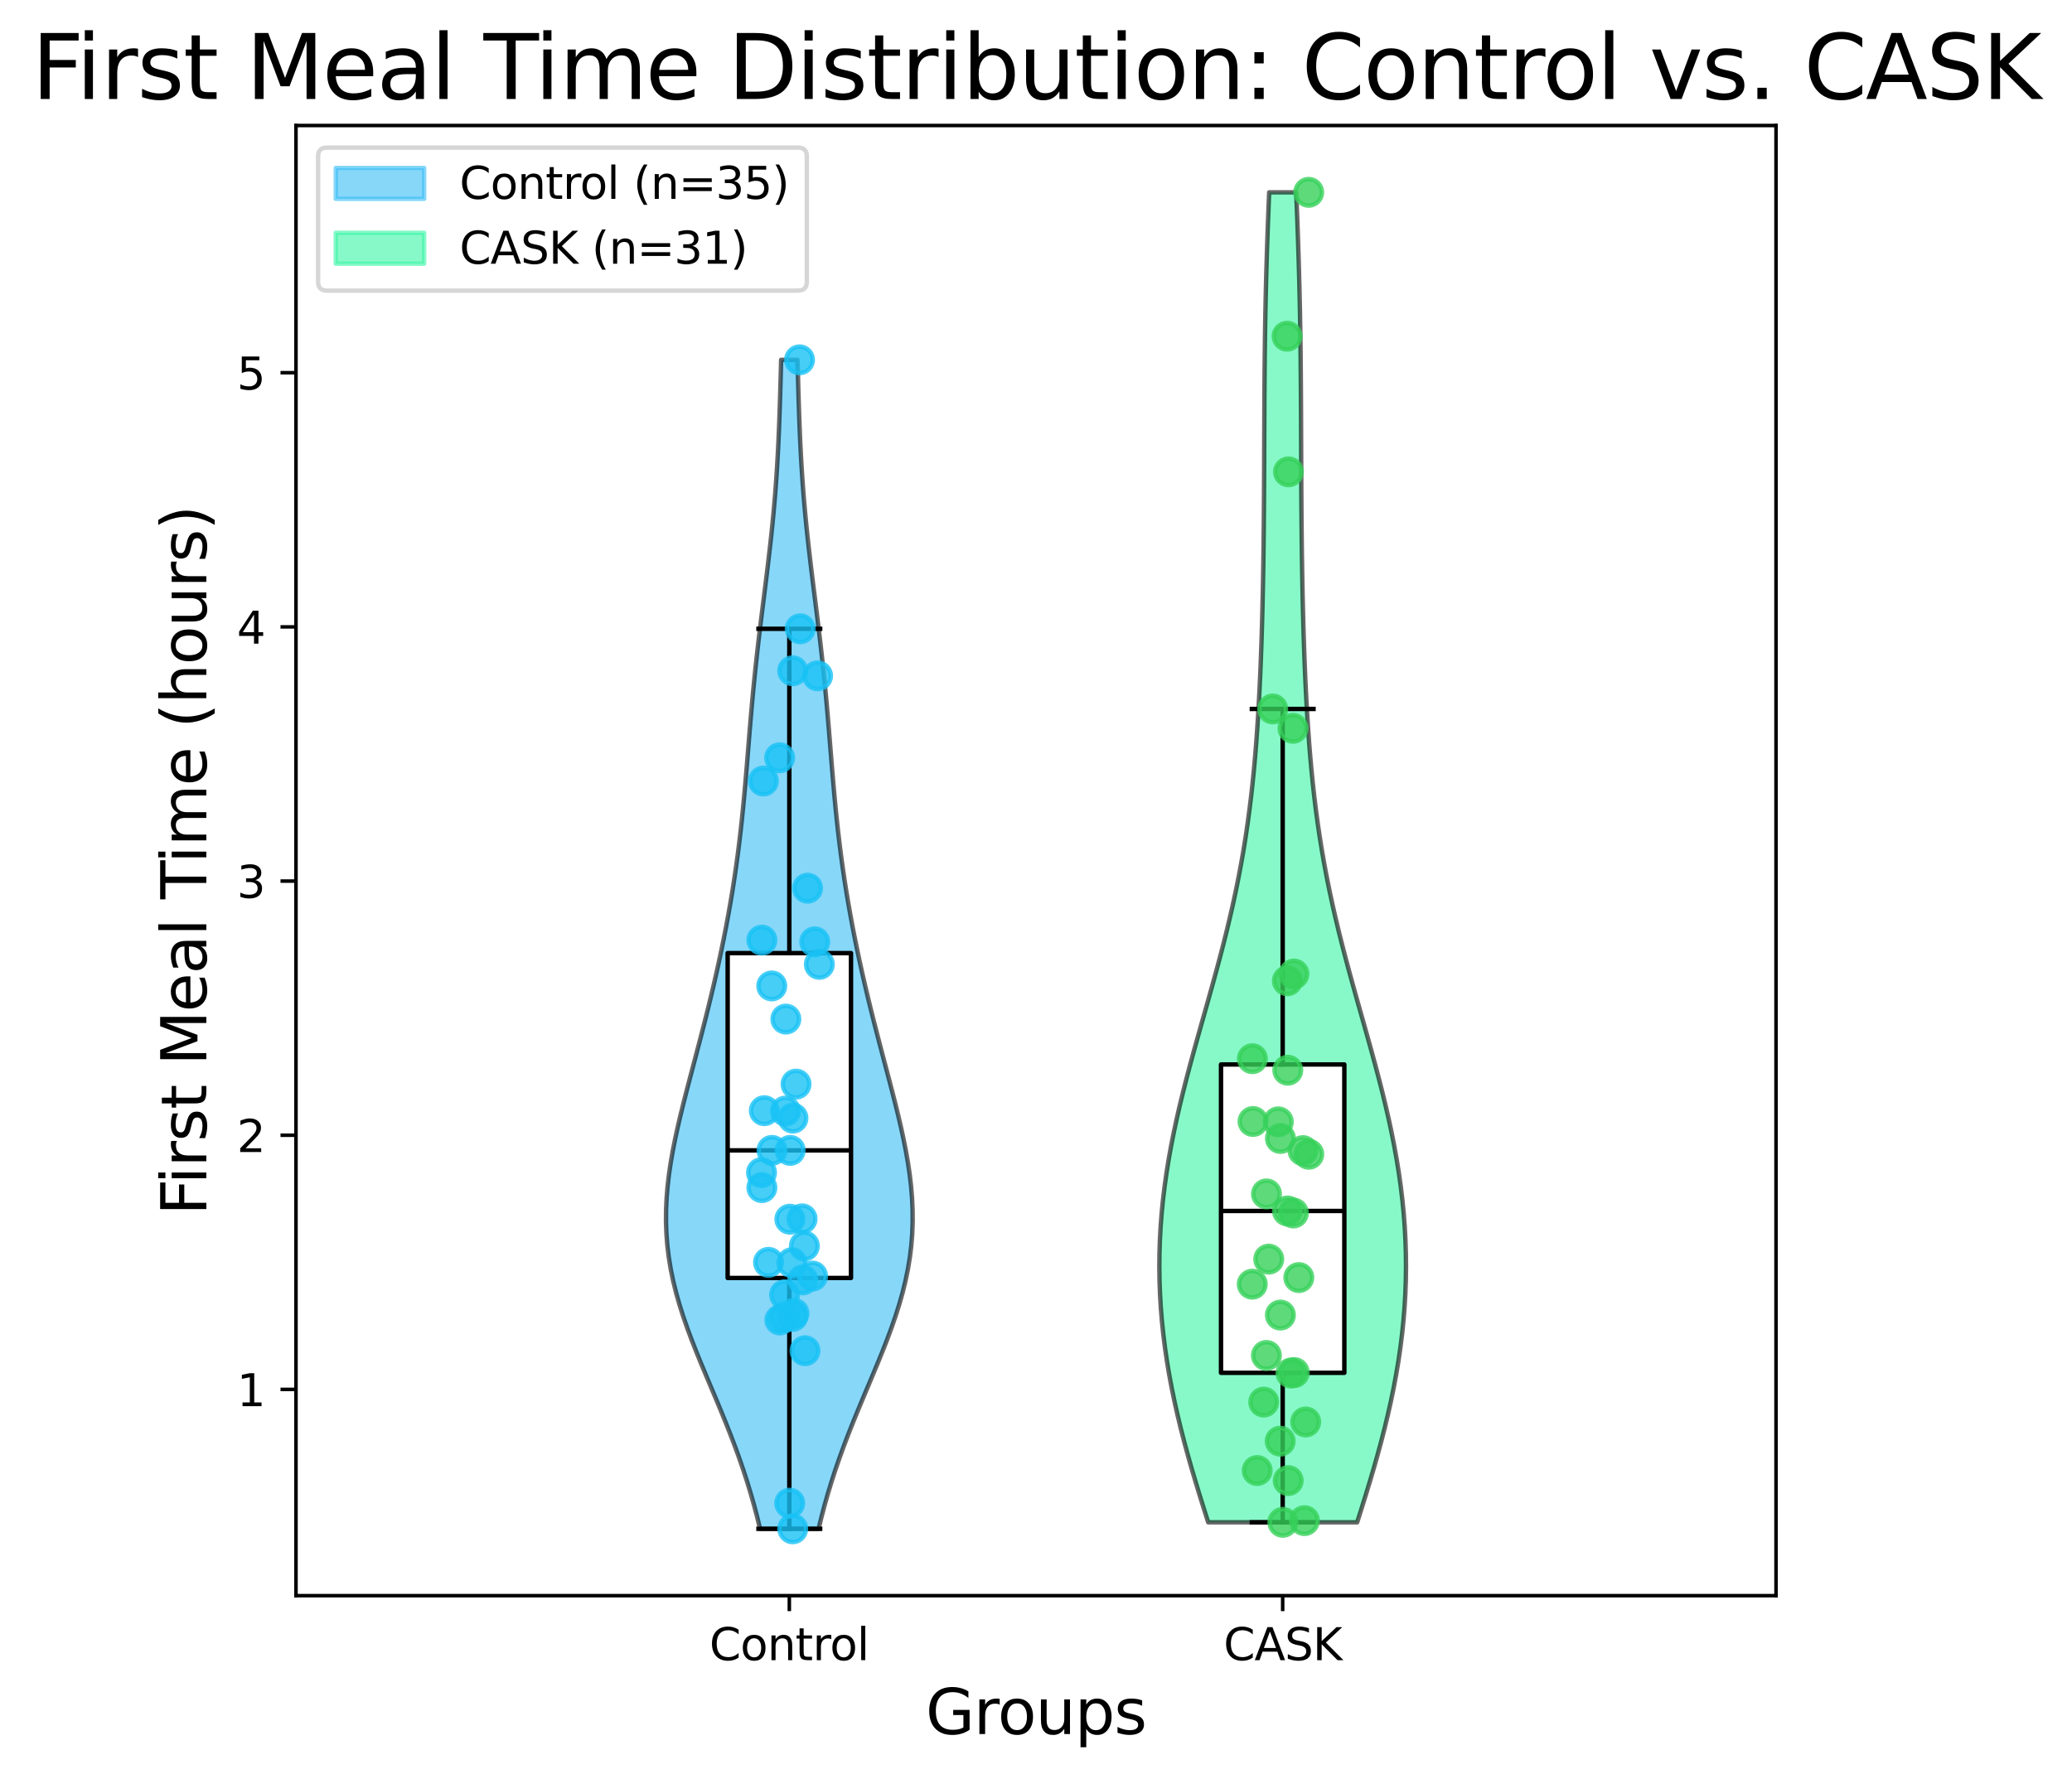 <?xml version="1.0" encoding="utf-8" standalone="no"?>
<!DOCTYPE svg PUBLIC "-//W3C//DTD SVG 1.1//EN"
  "http://www.w3.org/Graphics/SVG/1.1/DTD/svg11.dtd">
<svg xmlns:xlink="http://www.w3.org/1999/xlink" width="468.706pt" height="402.464pt" viewBox="0 0 468.706 402.464" xmlns="http://www.w3.org/2000/svg" version="1.1">
 <defs>
  <style type="text/css">*{stroke-linejoin: round; stroke-linecap: butt}</style>
 </defs>
 <g id="figure_1">
  <g id="patch_1">
   <path d="M 0 402.464 
L 468.706 402.464 
L 468.706 0 
L 0 0 
z
" style="fill: #ffffff"/>
  </g>
  <g id="axes_1">
   <g id="patch_2">
    <path d="M 66.953 361.037 
L 401.753 361.037 
L 401.753 28.397 
L 66.953 28.397 
z
" style="fill: #ffffff"/>
   </g>
   <g id="PolyCollection_1">
    <defs>
     <path id="mf954aff6fb" d="M 185.172 -56.547 
L 171.935 -56.547 
L 171.278 -59.219 
L 170.571 -61.891 
L 169.81 -64.563 
L 168.996 -67.234 
L 168.127 -69.906 
L 167.206 -72.578 
L 166.234 -75.249 
L 165.216 -77.921 
L 164.158 -80.593 
L 163.068 -83.264 
L 161.955 -85.936 
L 160.83 -88.608 
L 159.704 -91.28 
L 158.59 -93.951 
L 157.503 -96.623 
L 156.456 -99.295 
L 155.463 -101.966 
L 154.536 -104.638 
L 153.689 -107.31 
L 152.932 -109.981 
L 152.274 -112.653 
L 151.723 -115.325 
L 151.283 -117.996 
L 150.958 -120.668 
L 150.748 -123.34 
L 150.653 -126.012 
L 150.669 -128.683 
L 150.791 -131.355 
L 151.011 -134.027 
L 151.323 -136.698 
L 151.717 -139.37 
L 152.184 -142.042 
L 152.712 -144.713 
L 153.294 -147.385 
L 153.917 -150.057 
L 154.574 -152.729 
L 155.254 -155.4 
L 155.951 -158.072 
L 156.656 -160.744 
L 157.363 -163.415 
L 158.067 -166.087 
L 158.763 -168.759 
L 159.448 -171.43 
L 160.118 -174.102 
L 160.771 -176.774 
L 161.406 -179.445 
L 162.02 -182.117 
L 162.612 -184.789 
L 163.182 -187.461 
L 163.729 -190.132 
L 164.252 -192.804 
L 164.749 -195.476 
L 165.221 -198.147 
L 165.668 -200.819 
L 166.087 -203.491 
L 166.481 -206.162 
L 166.848 -208.834 
L 167.19 -211.506 
L 167.507 -214.177 
L 167.801 -216.849 
L 168.075 -219.521 
L 168.33 -222.193 
L 168.571 -224.864 
L 168.8 -227.536 
L 169.021 -230.208 
L 169.238 -232.879 
L 169.455 -235.551 
L 169.675 -238.223 
L 169.902 -240.894 
L 170.139 -243.566 
L 170.388 -246.238 
L 170.651 -248.91 
L 170.928 -251.581 
L 171.219 -254.253 
L 171.523 -256.925 
L 171.839 -259.596 
L 172.165 -262.268 
L 172.498 -264.94 
L 172.833 -267.611 
L 173.168 -270.283 
L 173.499 -272.955 
L 173.822 -275.626 
L 174.134 -278.298 
L 174.43 -280.97 
L 174.709 -283.642 
L 174.969 -286.313 
L 175.207 -288.985 
L 175.424 -291.657 
L 175.618 -294.328 
L 175.792 -297 
L 175.945 -299.672 
L 176.079 -302.343 
L 176.197 -305.015 
L 176.301 -307.687 
L 176.394 -310.358 
L 176.478 -313.03 
L 176.555 -315.702 
L 176.629 -318.374 
L 176.701 -321.045 
L 180.405 -321.045 
L 180.405 -321.045 
L 180.477 -318.374 
L 180.551 -315.702 
L 180.628 -313.03 
L 180.712 -310.358 
L 180.805 -307.687 
L 180.909 -305.015 
L 181.027 -302.343 
L 181.162 -299.672 
L 181.315 -297 
L 181.488 -294.328 
L 181.682 -291.657 
L 181.899 -288.985 
L 182.137 -286.313 
L 182.397 -283.642 
L 182.676 -280.97 
L 182.973 -278.298 
L 183.284 -275.626 
L 183.607 -272.955 
L 183.938 -270.283 
L 184.273 -267.611 
L 184.609 -264.94 
L 184.941 -262.268 
L 185.267 -259.596 
L 185.583 -256.925 
L 185.888 -254.253 
L 186.179 -251.581 
L 186.456 -248.91 
L 186.718 -246.238 
L 186.967 -243.566 
L 187.204 -240.894 
L 187.431 -238.223 
L 187.651 -235.551 
L 187.868 -232.879 
L 188.085 -230.208 
L 188.306 -227.536 
L 188.535 -224.864 
L 188.776 -222.193 
L 189.031 -219.521 
L 189.305 -216.849 
L 189.599 -214.177 
L 189.917 -211.506 
L 190.258 -208.834 
L 190.625 -206.162 
L 191.019 -203.491 
L 191.439 -200.819 
L 191.885 -198.147 
L 192.357 -195.476 
L 192.855 -192.804 
L 193.377 -190.132 
L 193.924 -187.461 
L 194.494 -184.789 
L 195.087 -182.117 
L 195.701 -179.445 
L 196.335 -176.774 
L 196.988 -174.102 
L 197.658 -171.43 
L 198.343 -168.759 
L 199.039 -166.087 
L 199.743 -163.415 
L 200.45 -160.744 
L 201.155 -158.072 
L 201.852 -155.4 
L 202.532 -152.729 
L 203.189 -150.057 
L 203.813 -147.385 
L 204.394 -144.713 
L 204.923 -142.042 
L 205.389 -139.37 
L 205.783 -136.698 
L 206.095 -134.027 
L 206.316 -131.355 
L 206.437 -128.683 
L 206.453 -126.012 
L 206.358 -123.34 
L 206.149 -120.668 
L 205.823 -117.996 
L 205.384 -115.325 
L 204.832 -112.653 
L 204.174 -109.981 
L 203.417 -107.31 
L 202.57 -104.638 
L 201.643 -101.966 
L 200.65 -99.295 
L 199.603 -96.623 
L 198.516 -93.951 
L 197.402 -91.28 
L 196.277 -88.608 
L 195.151 -85.936 
L 194.038 -83.264 
L 192.948 -80.593 
L 191.89 -77.921 
L 190.872 -75.249 
L 189.901 -72.578 
L 188.979 -69.906 
L 188.11 -67.234 
L 187.296 -64.563 
L 186.535 -61.891 
L 185.828 -59.219 
L 185.172 -56.547 
z
" style="stroke: #000000; stroke-opacity: 0.6"/>
    </defs>
    <g clip-path="url(#p6936024d34)">
     <use xlink:href="#mf954aff6fb" x="0" y="402.464" style="fill: #38bcf5; fill-opacity: 0.6; stroke: #000000; stroke-opacity: 0.6"/>
    </g>
   </g>
   <g id="PolyCollection_2">
    <defs>
     <path id="ma39e5139d8" d="M 307.004 -58.02 
L 273.302 -58.02 
L 272.338 -61.06 
L 271.389 -64.1 
L 270.463 -67.139 
L 269.565 -70.179 
L 268.7 -73.219 
L 267.874 -76.258 
L 267.092 -79.298 
L 266.358 -82.338 
L 265.676 -85.377 
L 265.049 -88.417 
L 264.48 -91.457 
L 263.972 -94.496 
L 263.527 -97.536 
L 263.146 -100.576 
L 262.831 -103.615 
L 262.584 -106.655 
L 262.405 -109.695 
L 262.294 -112.734 
L 262.253 -115.774 
L 262.281 -118.814 
L 262.378 -121.853 
L 262.544 -124.893 
L 262.777 -127.933 
L 263.077 -130.972 
L 263.442 -134.012 
L 263.871 -137.052 
L 264.36 -140.091 
L 264.906 -143.131 
L 265.507 -146.171 
L 266.159 -149.21 
L 266.856 -152.25 
L 267.595 -155.29 
L 268.368 -158.329 
L 269.172 -161.369 
L 269.999 -164.409 
L 270.844 -167.448 
L 271.7 -170.488 
L 272.56 -173.528 
L 273.418 -176.567 
L 274.268 -179.607 
L 275.104 -182.647 
L 275.92 -185.686 
L 276.712 -188.726 
L 277.474 -191.766 
L 278.204 -194.805 
L 278.898 -197.845 
L 279.553 -200.885 
L 280.168 -203.924 
L 280.742 -206.964 
L 281.274 -210.004 
L 281.764 -213.043 
L 282.214 -216.083 
L 282.626 -219.123 
L 282.999 -222.162 
L 283.337 -225.202 
L 283.643 -228.242 
L 283.917 -231.281 
L 284.164 -234.321 
L 284.385 -237.361 
L 284.584 -240.4 
L 284.761 -243.44 
L 284.92 -246.48 
L 285.062 -249.519 
L 285.188 -252.559 
L 285.302 -255.599 
L 285.403 -258.638 
L 285.493 -261.678 
L 285.573 -264.718 
L 285.643 -267.757 
L 285.705 -270.797 
L 285.758 -273.837 
L 285.804 -276.876 
L 285.843 -279.916 
L 285.875 -282.956 
L 285.902 -285.995 
L 285.924 -289.035 
L 285.941 -292.075 
L 285.955 -295.114 
L 285.967 -298.154 
L 285.978 -301.194 
L 285.988 -304.233 
L 285.999 -307.273 
L 286.012 -310.313 
L 286.028 -313.352 
L 286.048 -316.392 
L 286.073 -319.432 
L 286.104 -322.471 
L 286.141 -325.511 
L 286.186 -328.551 
L 286.239 -331.59 
L 286.301 -334.63 
L 286.371 -337.67 
L 286.45 -340.709 
L 286.538 -343.749 
L 286.635 -346.789 
L 286.741 -349.828 
L 286.854 -352.868 
L 286.975 -355.908 
L 287.102 -358.947 
L 293.204 -358.947 
L 293.204 -358.947 
L 293.332 -355.908 
L 293.452 -352.868 
L 293.566 -349.828 
L 293.671 -346.789 
L 293.768 -343.749 
L 293.856 -340.709 
L 293.935 -337.67 
L 294.005 -334.63 
L 294.067 -331.59 
L 294.12 -328.551 
L 294.165 -325.511 
L 294.202 -322.471 
L 294.233 -319.432 
L 294.258 -316.392 
L 294.278 -313.352 
L 294.294 -310.313 
L 294.307 -307.273 
L 294.318 -304.233 
L 294.328 -301.194 
L 294.339 -298.154 
L 294.351 -295.114 
L 294.365 -292.075 
L 294.383 -289.035 
L 294.404 -285.995 
L 294.431 -282.956 
L 294.464 -279.916 
L 294.502 -276.876 
L 294.548 -273.837 
L 294.602 -270.797 
L 294.663 -267.757 
L 294.733 -264.718 
L 294.813 -261.678 
L 294.903 -258.638 
L 295.004 -255.599 
L 295.118 -252.559 
L 295.245 -249.519 
L 295.387 -246.48 
L 295.545 -243.44 
L 295.723 -240.4 
L 295.921 -237.361 
L 296.142 -234.321 
L 296.389 -231.281 
L 296.663 -228.242 
L 296.969 -225.202 
L 297.307 -222.162 
L 297.681 -219.123 
L 298.092 -216.083 
L 298.542 -213.043 
L 299.033 -210.004 
L 299.565 -206.964 
L 300.138 -203.924 
L 300.753 -200.885 
L 301.408 -197.845 
L 302.102 -194.805 
L 302.832 -191.766 
L 303.594 -188.726 
L 304.386 -185.686 
L 305.202 -182.647 
L 306.038 -179.607 
L 306.888 -176.567 
L 307.746 -173.528 
L 308.606 -170.488 
L 309.462 -167.448 
L 310.307 -164.409 
L 311.134 -161.369 
L 311.938 -158.329 
L 312.712 -155.29 
L 313.45 -152.25 
L 314.147 -149.21 
L 314.799 -146.171 
L 315.4 -143.131 
L 315.947 -140.091 
L 316.436 -137.052 
L 316.864 -134.012 
L 317.229 -130.972 
L 317.529 -127.933 
L 317.763 -124.893 
L 317.928 -121.853 
L 318.025 -118.814 
L 318.053 -115.774 
L 318.012 -112.734 
L 317.901 -109.695 
L 317.722 -106.655 
L 317.475 -103.615 
L 317.16 -100.576 
L 316.78 -97.536 
L 316.334 -94.496 
L 315.826 -91.457 
L 315.257 -88.417 
L 314.63 -85.377 
L 313.948 -82.338 
L 313.214 -79.298 
L 312.432 -76.258 
L 311.606 -73.219 
L 310.742 -70.179 
L 309.843 -67.139 
L 308.917 -64.1 
L 307.969 -61.06 
L 307.004 -58.02 
z
" style="stroke: #000000; stroke-opacity: 0.6"/>
    </defs>
    <g clip-path="url(#p6936024d34)">
     <use xlink:href="#ma39e5139d8" x="0" y="402.464" style="fill: #38f5a6; fill-opacity: 0.6; stroke: #000000; stroke-opacity: 0.6"/>
    </g>
   </g>
   <g id="matplotlib.axis_1">
    <g id="xtick_1">
     <g id="line2d_1">
      <defs>
       <path id="m4d7522b431" d="M 0 0 
L 0 3.5 
" style="stroke: #000000; stroke-width: 0.8"/>
      </defs>
      <g>
       <use xlink:href="#m4d7522b431" x="178.553" y="361.037" style="stroke: #000000; stroke-width: 0.8"/>
      </g>
     </g>
     <g id="text_1">
      <!-- Control -->
      <g transform="translate(160.482 375.635) scale(0.1 -0.1)">
       <defs>
        <path id="DejaVuSans-43" d="M 4122 4306 
L 4122 3641 
Q 3803 3938 3442 4084 
Q 3081 4231 2675 4231 
Q 1875 4231 1450 3742 
Q 1025 3253 1025 2328 
Q 1025 1406 1450 917 
Q 1875 428 2675 428 
Q 3081 428 3442 575 
Q 3803 722 4122 1019 
L 4122 359 
Q 3791 134 3420 21 
Q 3050 -91 2638 -91 
Q 1578 -91 968 557 
Q 359 1206 359 2328 
Q 359 3453 968 4101 
Q 1578 4750 2638 4750 
Q 3056 4750 3426 4639 
Q 3797 4528 4122 4306 
z
" transform="scale(0.016)"/>
        <path id="DejaVuSans-6f" d="M 1959 3097 
Q 1497 3097 1228 2736 
Q 959 2375 959 1747 
Q 959 1119 1226 758 
Q 1494 397 1959 397 
Q 2419 397 2687 759 
Q 2956 1122 2956 1747 
Q 2956 2369 2687 2733 
Q 2419 3097 1959 3097 
z
M 1959 3584 
Q 2709 3584 3137 3096 
Q 3566 2609 3566 1747 
Q 3566 888 3137 398 
Q 2709 -91 1959 -91 
Q 1206 -91 779 398 
Q 353 888 353 1747 
Q 353 2609 779 3096 
Q 1206 3584 1959 3584 
z
" transform="scale(0.016)"/>
        <path id="DejaVuSans-6e" d="M 3513 2113 
L 3513 0 
L 2938 0 
L 2938 2094 
Q 2938 2591 2744 2837 
Q 2550 3084 2163 3084 
Q 1697 3084 1428 2787 
Q 1159 2491 1159 1978 
L 1159 0 
L 581 0 
L 581 3500 
L 1159 3500 
L 1159 2956 
Q 1366 3272 1645 3428 
Q 1925 3584 2291 3584 
Q 2894 3584 3203 3211 
Q 3513 2838 3513 2113 
z
" transform="scale(0.016)"/>
        <path id="DejaVuSans-74" d="M 1172 4494 
L 1172 3500 
L 2356 3500 
L 2356 3053 
L 1172 3053 
L 1172 1153 
Q 1172 725 1289 603 
Q 1406 481 1766 481 
L 2356 481 
L 2356 0 
L 1766 0 
Q 1100 0 847 248 
Q 594 497 594 1153 
L 594 3053 
L 172 3053 
L 172 3500 
L 594 3500 
L 594 4494 
L 1172 4494 
z
" transform="scale(0.016)"/>
        <path id="DejaVuSans-72" d="M 2631 2963 
Q 2534 3019 2420 3045 
Q 2306 3072 2169 3072 
Q 1681 3072 1420 2755 
Q 1159 2438 1159 1844 
L 1159 0 
L 581 0 
L 581 3500 
L 1159 3500 
L 1159 2956 
Q 1341 3275 1631 3429 
Q 1922 3584 2338 3584 
Q 2397 3584 2469 3576 
Q 2541 3569 2628 3553 
L 2631 2963 
z
" transform="scale(0.016)"/>
        <path id="DejaVuSans-6c" d="M 603 4863 
L 1178 4863 
L 1178 0 
L 603 0 
L 603 4863 
z
" transform="scale(0.016)"/>
       </defs>
       <use xlink:href="#DejaVuSans-43"/>
       <use xlink:href="#DejaVuSans-6f" x="69.824"/>
       <use xlink:href="#DejaVuSans-6e" x="131.006"/>
       <use xlink:href="#DejaVuSans-74" x="194.385"/>
       <use xlink:href="#DejaVuSans-72" x="233.594"/>
       <use xlink:href="#DejaVuSans-6f" x="272.457"/>
       <use xlink:href="#DejaVuSans-6c" x="333.639"/>
      </g>
     </g>
    </g>
    <g id="xtick_2">
     <g id="line2d_2">
      <g>
       <use xlink:href="#m4d7522b431" x="290.153" y="361.037" style="stroke: #000000; stroke-width: 0.8"/>
      </g>
     </g>
     <g id="text_2">
      <!-- CASK -->
      <g transform="translate(276.788 375.635) scale(0.1 -0.1)">
       <defs>
        <path id="DejaVuSans-41" d="M 2188 4044 
L 1331 1722 
L 3047 1722 
L 2188 4044 
z
M 1831 4666 
L 2547 4666 
L 4325 0 
L 3669 0 
L 3244 1197 
L 1141 1197 
L 716 0 
L 50 0 
L 1831 4666 
z
" transform="scale(0.016)"/>
        <path id="DejaVuSans-53" d="M 3425 4513 
L 3425 3897 
Q 3066 4069 2747 4153 
Q 2428 4238 2131 4238 
Q 1616 4238 1336 4038 
Q 1056 3838 1056 3469 
Q 1056 3159 1242 3001 
Q 1428 2844 1947 2747 
L 2328 2669 
Q 3034 2534 3370 2195 
Q 3706 1856 3706 1288 
Q 3706 609 3251 259 
Q 2797 -91 1919 -91 
Q 1588 -91 1214 -16 
Q 841 59 441 206 
L 441 856 
Q 825 641 1194 531 
Q 1563 422 1919 422 
Q 2459 422 2753 634 
Q 3047 847 3047 1241 
Q 3047 1584 2836 1778 
Q 2625 1972 2144 2069 
L 1759 2144 
Q 1053 2284 737 2584 
Q 422 2884 422 3419 
Q 422 4038 858 4394 
Q 1294 4750 2059 4750 
Q 2388 4750 2728 4690 
Q 3069 4631 3425 4513 
z
" transform="scale(0.016)"/>
        <path id="DejaVuSans-4b" d="M 628 4666 
L 1259 4666 
L 1259 2694 
L 3353 4666 
L 4166 4666 
L 1850 2491 
L 4331 0 
L 3500 0 
L 1259 2247 
L 1259 0 
L 628 0 
L 628 4666 
z
" transform="scale(0.016)"/>
       </defs>
       <use xlink:href="#DejaVuSans-43"/>
       <use xlink:href="#DejaVuSans-41" x="69.824"/>
       <use xlink:href="#DejaVuSans-53" x="138.232"/>
       <use xlink:href="#DejaVuSans-4b" x="201.709"/>
      </g>
     </g>
    </g>
    <g id="text_3">
     <!-- Groups -->
     <g transform="translate(209.399 392.353) scale(0.14 -0.14)">
      <defs>
       <path id="DejaVuSans-47" d="M 3809 666 
L 3809 1919 
L 2778 1919 
L 2778 2438 
L 4434 2438 
L 4434 434 
Q 4069 175 3628 42 
Q 3188 -91 2688 -91 
Q 1594 -91 976 548 
Q 359 1188 359 2328 
Q 359 3472 976 4111 
Q 1594 4750 2688 4750 
Q 3144 4750 3555 4637 
Q 3966 4525 4313 4306 
L 4313 3634 
Q 3963 3931 3569 4081 
Q 3175 4231 2741 4231 
Q 1884 4231 1454 3753 
Q 1025 3275 1025 2328 
Q 1025 1384 1454 906 
Q 1884 428 2741 428 
Q 3075 428 3337 486 
Q 3600 544 3809 666 
z
" transform="scale(0.016)"/>
       <path id="DejaVuSans-75" d="M 544 1381 
L 544 3500 
L 1119 3500 
L 1119 1403 
Q 1119 906 1312 657 
Q 1506 409 1894 409 
Q 2359 409 2629 706 
Q 2900 1003 2900 1516 
L 2900 3500 
L 3475 3500 
L 3475 0 
L 2900 0 
L 2900 538 
Q 2691 219 2414 64 
Q 2138 -91 1772 -91 
Q 1169 -91 856 284 
Q 544 659 544 1381 
z
M 1991 3584 
L 1991 3584 
z
" transform="scale(0.016)"/>
       <path id="DejaVuSans-70" d="M 1159 525 
L 1159 -1331 
L 581 -1331 
L 581 3500 
L 1159 3500 
L 1159 2969 
Q 1341 3281 1617 3432 
Q 1894 3584 2278 3584 
Q 2916 3584 3314 3078 
Q 3713 2572 3713 1747 
Q 3713 922 3314 415 
Q 2916 -91 2278 -91 
Q 1894 -91 1617 61 
Q 1341 213 1159 525 
z
M 3116 1747 
Q 3116 2381 2855 2742 
Q 2594 3103 2138 3103 
Q 1681 3103 1420 2742 
Q 1159 2381 1159 1747 
Q 1159 1113 1420 752 
Q 1681 391 2138 391 
Q 2594 391 2855 752 
Q 3116 1113 3116 1747 
z
" transform="scale(0.016)"/>
       <path id="DejaVuSans-73" d="M 2834 3397 
L 2834 2853 
Q 2591 2978 2328 3040 
Q 2066 3103 1784 3103 
Q 1356 3103 1142 2972 
Q 928 2841 928 2578 
Q 928 2378 1081 2264 
Q 1234 2150 1697 2047 
L 1894 2003 
Q 2506 1872 2764 1633 
Q 3022 1394 3022 966 
Q 3022 478 2636 193 
Q 2250 -91 1575 -91 
Q 1294 -91 989 -36 
Q 684 19 347 128 
L 347 722 
Q 666 556 975 473 
Q 1284 391 1588 391 
Q 1994 391 2212 530 
Q 2431 669 2431 922 
Q 2431 1156 2273 1281 
Q 2116 1406 1581 1522 
L 1381 1569 
Q 847 1681 609 1914 
Q 372 2147 372 2553 
Q 372 3047 722 3315 
Q 1072 3584 1716 3584 
Q 2034 3584 2315 3537 
Q 2597 3491 2834 3397 
z
" transform="scale(0.016)"/>
      </defs>
      <use xlink:href="#DejaVuSans-47"/>
      <use xlink:href="#DejaVuSans-72" x="77.49"/>
      <use xlink:href="#DejaVuSans-6f" x="116.354"/>
      <use xlink:href="#DejaVuSans-75" x="177.535"/>
      <use xlink:href="#DejaVuSans-70" x="240.914"/>
      <use xlink:href="#DejaVuSans-73" x="304.391"/>
     </g>
    </g>
   </g>
   <g id="matplotlib.axis_2">
    <g id="ytick_1">
     <g id="line2d_3">
      <defs>
       <path id="m18a8423fe7" d="M 0 0 
L -3.5 0 
" style="stroke: #000000; stroke-width: 0.8"/>
      </defs>
      <g>
       <use xlink:href="#m18a8423fe7" x="66.953" y="314.373" style="stroke: #000000; stroke-width: 0.8"/>
      </g>
     </g>
     <g id="text_4">
      <!-- 1 -->
      <g transform="translate(53.591 318.172) scale(0.1 -0.1)">
       <defs>
        <path id="DejaVuSans-31" d="M 794 531 
L 1825 531 
L 1825 4091 
L 703 3866 
L 703 4441 
L 1819 4666 
L 2450 4666 
L 2450 531 
L 3481 531 
L 3481 0 
L 794 0 
L 794 531 
z
" transform="scale(0.016)"/>
       </defs>
       <use xlink:href="#DejaVuSans-31"/>
      </g>
     </g>
    </g>
    <g id="ytick_2">
     <g id="line2d_4">
      <g>
       <use xlink:href="#m18a8423fe7" x="66.953" y="256.863" style="stroke: #000000; stroke-width: 0.8"/>
      </g>
     </g>
     <g id="text_5">
      <!-- 2 -->
      <g transform="translate(53.591 260.662) scale(0.1 -0.1)">
       <defs>
        <path id="DejaVuSans-32" d="M 1228 531 
L 3431 531 
L 3431 0 
L 469 0 
L 469 531 
Q 828 903 1448 1529 
Q 2069 2156 2228 2338 
Q 2531 2678 2651 2914 
Q 2772 3150 2772 3378 
Q 2772 3750 2511 3984 
Q 2250 4219 1831 4219 
Q 1534 4219 1204 4116 
Q 875 4013 500 3803 
L 500 4441 
Q 881 4594 1212 4672 
Q 1544 4750 1819 4750 
Q 2544 4750 2975 4387 
Q 3406 4025 3406 3419 
Q 3406 3131 3298 2873 
Q 3191 2616 2906 2266 
Q 2828 2175 2409 1742 
Q 1991 1309 1228 531 
z
" transform="scale(0.016)"/>
       </defs>
       <use xlink:href="#DejaVuSans-32"/>
      </g>
     </g>
    </g>
    <g id="ytick_3">
     <g id="line2d_5">
      <g>
       <use xlink:href="#m18a8423fe7" x="66.953" y="199.353" style="stroke: #000000; stroke-width: 0.8"/>
      </g>
     </g>
     <g id="text_6">
      <!-- 3 -->
      <g transform="translate(53.591 203.152) scale(0.1 -0.1)">
       <defs>
        <path id="DejaVuSans-33" d="M 2597 2516 
Q 3050 2419 3304 2112 
Q 3559 1806 3559 1356 
Q 3559 666 3084 287 
Q 2609 -91 1734 -91 
Q 1441 -91 1130 -33 
Q 819 25 488 141 
L 488 750 
Q 750 597 1062 519 
Q 1375 441 1716 441 
Q 2309 441 2620 675 
Q 2931 909 2931 1356 
Q 2931 1769 2642 2001 
Q 2353 2234 1838 2234 
L 1294 2234 
L 1294 2753 
L 1863 2753 
Q 2328 2753 2575 2939 
Q 2822 3125 2822 3475 
Q 2822 3834 2567 4026 
Q 2313 4219 1838 4219 
Q 1578 4219 1281 4162 
Q 984 4106 628 3988 
L 628 4550 
Q 988 4650 1302 4700 
Q 1616 4750 1894 4750 
Q 2613 4750 3031 4423 
Q 3450 4097 3450 3541 
Q 3450 3153 3228 2886 
Q 3006 2619 2597 2516 
z
" transform="scale(0.016)"/>
       </defs>
       <use xlink:href="#DejaVuSans-33"/>
      </g>
     </g>
    </g>
    <g id="ytick_4">
     <g id="line2d_6">
      <g>
       <use xlink:href="#m18a8423fe7" x="66.953" y="141.843" style="stroke: #000000; stroke-width: 0.8"/>
      </g>
     </g>
     <g id="text_7">
      <!-- 4 -->
      <g transform="translate(53.591 145.642) scale(0.1 -0.1)">
       <defs>
        <path id="DejaVuSans-34" d="M 2419 4116 
L 825 1625 
L 2419 1625 
L 2419 4116 
z
M 2253 4666 
L 3047 4666 
L 3047 1625 
L 3713 1625 
L 3713 1100 
L 3047 1100 
L 3047 0 
L 2419 0 
L 2419 1100 
L 313 1100 
L 313 1709 
L 2253 4666 
z
" transform="scale(0.016)"/>
       </defs>
       <use xlink:href="#DejaVuSans-34"/>
      </g>
     </g>
    </g>
    <g id="ytick_5">
     <g id="line2d_7">
      <g>
       <use xlink:href="#m18a8423fe7" x="66.953" y="84.333" style="stroke: #000000; stroke-width: 0.8"/>
      </g>
     </g>
     <g id="text_8">
      <!-- 5 -->
      <g transform="translate(53.591 88.132) scale(0.1 -0.1)">
       <defs>
        <path id="DejaVuSans-35" d="M 691 4666 
L 3169 4666 
L 3169 4134 
L 1269 4134 
L 1269 2991 
Q 1406 3038 1543 3061 
Q 1681 3084 1819 3084 
Q 2600 3084 3056 2656 
Q 3513 2228 3513 1497 
Q 3513 744 3044 326 
Q 2575 -91 1722 -91 
Q 1428 -91 1123 -41 
Q 819 9 494 109 
L 494 744 
Q 775 591 1075 516 
Q 1375 441 1709 441 
Q 2250 441 2565 725 
Q 2881 1009 2881 1497 
Q 2881 1984 2565 2268 
Q 2250 2553 1709 2553 
Q 1456 2553 1204 2497 
Q 953 2441 691 2322 
L 691 4666 
z
" transform="scale(0.016)"/>
       </defs>
       <use xlink:href="#DejaVuSans-35"/>
      </g>
     </g>
    </g>
    <g id="text_9">
     <!-- First Meal Time (hours) -->
     <g transform="translate(46.679 274.973) rotate(-90) scale(0.14 -0.14)">
      <defs>
       <path id="DejaVuSans-46" d="M 628 4666 
L 3309 4666 
L 3309 4134 
L 1259 4134 
L 1259 2759 
L 3109 2759 
L 3109 2228 
L 1259 2228 
L 1259 0 
L 628 0 
L 628 4666 
z
" transform="scale(0.016)"/>
       <path id="DejaVuSans-69" d="M 603 3500 
L 1178 3500 
L 1178 0 
L 603 0 
L 603 3500 
z
M 603 4863 
L 1178 4863 
L 1178 4134 
L 603 4134 
L 603 4863 
z
" transform="scale(0.016)"/>
       <path id="DejaVuSans-20" transform="scale(0.016)"/>
       <path id="DejaVuSans-4d" d="M 628 4666 
L 1569 4666 
L 2759 1491 
L 3956 4666 
L 4897 4666 
L 4897 0 
L 4281 0 
L 4281 4097 
L 3078 897 
L 2444 897 
L 1241 4097 
L 1241 0 
L 628 0 
L 628 4666 
z
" transform="scale(0.016)"/>
       <path id="DejaVuSans-65" d="M 3597 1894 
L 3597 1613 
L 953 1613 
Q 991 1019 1311 708 
Q 1631 397 2203 397 
Q 2534 397 2845 478 
Q 3156 559 3463 722 
L 3463 178 
Q 3153 47 2828 -22 
Q 2503 -91 2169 -91 
Q 1331 -91 842 396 
Q 353 884 353 1716 
Q 353 2575 817 3079 
Q 1281 3584 2069 3584 
Q 2775 3584 3186 3129 
Q 3597 2675 3597 1894 
z
M 3022 2063 
Q 3016 2534 2758 2815 
Q 2500 3097 2075 3097 
Q 1594 3097 1305 2825 
Q 1016 2553 972 2059 
L 3022 2063 
z
" transform="scale(0.016)"/>
       <path id="DejaVuSans-61" d="M 2194 1759 
Q 1497 1759 1228 1600 
Q 959 1441 959 1056 
Q 959 750 1161 570 
Q 1363 391 1709 391 
Q 2188 391 2477 730 
Q 2766 1069 2766 1631 
L 2766 1759 
L 2194 1759 
z
M 3341 1997 
L 3341 0 
L 2766 0 
L 2766 531 
Q 2569 213 2275 61 
Q 1981 -91 1556 -91 
Q 1019 -91 701 211 
Q 384 513 384 1019 
Q 384 1609 779 1909 
Q 1175 2209 1959 2209 
L 2766 2209 
L 2766 2266 
Q 2766 2663 2505 2880 
Q 2244 3097 1772 3097 
Q 1472 3097 1187 3025 
Q 903 2953 641 2809 
L 641 3341 
Q 956 3463 1253 3523 
Q 1550 3584 1831 3584 
Q 2591 3584 2966 3190 
Q 3341 2797 3341 1997 
z
" transform="scale(0.016)"/>
       <path id="DejaVuSans-54" d="M -19 4666 
L 3928 4666 
L 3928 4134 
L 2272 4134 
L 2272 0 
L 1638 0 
L 1638 4134 
L -19 4134 
L -19 4666 
z
" transform="scale(0.016)"/>
       <path id="DejaVuSans-6d" d="M 3328 2828 
Q 3544 3216 3844 3400 
Q 4144 3584 4550 3584 
Q 5097 3584 5394 3201 
Q 5691 2819 5691 2113 
L 5691 0 
L 5113 0 
L 5113 2094 
Q 5113 2597 4934 2840 
Q 4756 3084 4391 3084 
Q 3944 3084 3684 2787 
Q 3425 2491 3425 1978 
L 3425 0 
L 2847 0 
L 2847 2094 
Q 2847 2600 2669 2842 
Q 2491 3084 2119 3084 
Q 1678 3084 1418 2786 
Q 1159 2488 1159 1978 
L 1159 0 
L 581 0 
L 581 3500 
L 1159 3500 
L 1159 2956 
Q 1356 3278 1631 3431 
Q 1906 3584 2284 3584 
Q 2666 3584 2933 3390 
Q 3200 3197 3328 2828 
z
" transform="scale(0.016)"/>
       <path id="DejaVuSans-28" d="M 1984 4856 
Q 1566 4138 1362 3434 
Q 1159 2731 1159 2009 
Q 1159 1288 1364 580 
Q 1569 -128 1984 -844 
L 1484 -844 
Q 1016 -109 783 600 
Q 550 1309 550 2009 
Q 550 2706 781 3412 
Q 1013 4119 1484 4856 
L 1984 4856 
z
" transform="scale(0.016)"/>
       <path id="DejaVuSans-68" d="M 3513 2113 
L 3513 0 
L 2938 0 
L 2938 2094 
Q 2938 2591 2744 2837 
Q 2550 3084 2163 3084 
Q 1697 3084 1428 2787 
Q 1159 2491 1159 1978 
L 1159 0 
L 581 0 
L 581 4863 
L 1159 4863 
L 1159 2956 
Q 1366 3272 1645 3428 
Q 1925 3584 2291 3584 
Q 2894 3584 3203 3211 
Q 3513 2838 3513 2113 
z
" transform="scale(0.016)"/>
       <path id="DejaVuSans-29" d="M 513 4856 
L 1013 4856 
Q 1481 4119 1714 3412 
Q 1947 2706 1947 2009 
Q 1947 1309 1714 600 
Q 1481 -109 1013 -844 
L 513 -844 
Q 928 -128 1133 580 
Q 1338 1288 1338 2009 
Q 1338 2731 1133 3434 
Q 928 4138 513 4856 
z
" transform="scale(0.016)"/>
      </defs>
      <use xlink:href="#DejaVuSans-46"/>
      <use xlink:href="#DejaVuSans-69" x="50.27"/>
      <use xlink:href="#DejaVuSans-72" x="78.053"/>
      <use xlink:href="#DejaVuSans-73" x="119.166"/>
      <use xlink:href="#DejaVuSans-74" x="171.266"/>
      <use xlink:href="#DejaVuSans-20" x="210.475"/>
      <use xlink:href="#DejaVuSans-4d" x="242.262"/>
      <use xlink:href="#DejaVuSans-65" x="328.541"/>
      <use xlink:href="#DejaVuSans-61" x="390.064"/>
      <use xlink:href="#DejaVuSans-6c" x="451.344"/>
      <use xlink:href="#DejaVuSans-20" x="479.127"/>
      <use xlink:href="#DejaVuSans-54" x="510.914"/>
      <use xlink:href="#DejaVuSans-69" x="568.873"/>
      <use xlink:href="#DejaVuSans-6d" x="596.656"/>
      <use xlink:href="#DejaVuSans-65" x="694.068"/>
      <use xlink:href="#DejaVuSans-20" x="755.592"/>
      <use xlink:href="#DejaVuSans-28" x="787.379"/>
      <use xlink:href="#DejaVuSans-68" x="826.393"/>
      <use xlink:href="#DejaVuSans-6f" x="889.771"/>
      <use xlink:href="#DejaVuSans-75" x="950.953"/>
      <use xlink:href="#DejaVuSans-72" x="1014.332"/>
      <use xlink:href="#DejaVuSans-73" x="1055.445"/>
      <use xlink:href="#DejaVuSans-29" x="1107.545"/>
     </g>
    </g>
   </g>
   <g id="patch_3">
    <path d="M 164.603 289.163 
L 192.503 289.163 
L 192.503 215.65 
L 164.603 215.65 
L 164.603 289.163 
z
" clip-path="url(#p6936024d34)" style="fill: #ffffff; stroke: #000000; stroke-linejoin: miter"/>
   </g>
   <g id="line2d_8">
    <path d="M 178.553 289.163 
L 178.553 345.917 
" clip-path="url(#p6936024d34)" style="fill: none; stroke: #000000; stroke-linecap: square"/>
   </g>
   <g id="line2d_9">
    <path d="M 178.553 215.65 
L 178.553 142.271 
" clip-path="url(#p6936024d34)" style="fill: none; stroke: #000000; stroke-linecap: square"/>
   </g>
   <g id="line2d_10">
    <path d="M 171.578 345.917 
L 185.528 345.917 
" clip-path="url(#p6936024d34)" style="fill: none; stroke: #000000; stroke-linecap: square"/>
   </g>
   <g id="line2d_11">
    <path d="M 171.578 142.271 
L 185.528 142.271 
" clip-path="url(#p6936024d34)" style="fill: none; stroke: #000000; stroke-linecap: square"/>
   </g>
   <g id="patch_4">
    <path d="M 276.203 310.619 
L 304.103 310.619 
L 304.103 240.848 
L 276.203 240.848 
L 276.203 310.619 
z
" clip-path="url(#p6936024d34)" style="fill: #ffffff; stroke: #000000; stroke-linejoin: miter"/>
   </g>
   <g id="line2d_12">
    <path d="M 290.153 310.619 
L 290.153 344.444 
" clip-path="url(#p6936024d34)" style="fill: none; stroke: #000000; stroke-linecap: square"/>
   </g>
   <g id="line2d_13">
    <path d="M 290.153 240.848 
L 290.153 160.412 
" clip-path="url(#p6936024d34)" style="fill: none; stroke: #000000; stroke-linecap: square"/>
   </g>
   <g id="line2d_14">
    <path d="M 283.178 344.444 
L 297.128 344.444 
" clip-path="url(#p6936024d34)" style="fill: none; stroke: #000000; stroke-linecap: square"/>
   </g>
   <g id="line2d_15">
    <path d="M 283.178 160.412 
L 297.128 160.412 
" clip-path="url(#p6936024d34)" style="fill: none; stroke: #000000; stroke-linecap: square"/>
   </g>
   <g id="line2d_16">
    <path d="M 164.603 260.294 
L 192.503 260.294 
" clip-path="url(#p6936024d34)" style="fill: none; stroke: #000000"/>
   </g>
   <g id="line2d_17">
    <path d="M 276.203 274.001 
L 304.103 274.001 
" clip-path="url(#p6936024d34)" style="fill: none; stroke: #000000"/>
   </g>
   <g id="patch_5">
    <path d="M 66.953 361.037 
L 66.953 28.397 
" style="fill: none; stroke: #000000; stroke-width: 0.8; stroke-linejoin: miter; stroke-linecap: square"/>
   </g>
   <g id="patch_6">
    <path d="M 401.753 361.037 
L 401.753 28.397 
" style="fill: none; stroke: #000000; stroke-width: 0.8; stroke-linejoin: miter; stroke-linecap: square"/>
   </g>
   <g id="patch_7">
    <path d="M 66.953 361.037 
L 401.753 361.037 
" style="fill: none; stroke: #000000; stroke-width: 0.8; stroke-linejoin: miter; stroke-linecap: square"/>
   </g>
   <g id="patch_8">
    <path d="M 66.953 28.397 
L 401.753 28.397 
" style="fill: none; stroke: #000000; stroke-width: 0.8; stroke-linejoin: miter; stroke-linecap: square"/>
   </g>
   <g id="PathCollection_1">
    <defs>
     <path id="m7d0031de64" d="M 0 3 
C 0.796 3 1.559 2.684 2.121 2.121 
C 2.684 1.559 3 0.796 3 0 
C 3 -0.796 2.684 -1.559 2.121 -2.121 
C 1.559 -2.684 0.796 -3 0 -3 
C -0.796 -3 -1.559 -2.684 -2.121 -2.121 
C -2.684 -1.559 -3 -0.796 -3 0 
C -3 0.796 -2.684 1.559 -2.121 2.121 
C -1.559 2.684 -0.796 3 0 3 
z
" style="stroke: #18c1f5; stroke-opacity: 0.8"/>
    </defs>
    <g clip-path="url(#p6936024d34)">
     <use xlink:href="#m7d0031de64" x="172.343" y="268.713" style="fill: #18c1f5; fill-opacity: 0.8; stroke: #18c1f5; stroke-opacity: 0.8"/>
     <use xlink:href="#m7d0031de64" x="172.685" y="176.719" style="fill: #18c1f5; fill-opacity: 0.8; stroke: #18c1f5; stroke-opacity: 0.8"/>
     <use xlink:href="#m7d0031de64" x="181.595" y="289.592" style="fill: #18c1f5; fill-opacity: 0.8; stroke: #18c1f5; stroke-opacity: 0.8"/>
     <use xlink:href="#m7d0031de64" x="184.949" y="152.914" style="fill: #18c1f5; fill-opacity: 0.8; stroke: #18c1f5; stroke-opacity: 0.8"/>
     <use xlink:href="#m7d0031de64" x="181.439" y="275.78" style="fill: #18c1f5; fill-opacity: 0.8; stroke: #18c1f5; stroke-opacity: 0.8"/>
     <use xlink:href="#m7d0031de64" x="172.34" y="212.717" style="fill: #18c1f5; fill-opacity: 0.8; stroke: #18c1f5; stroke-opacity: 0.8"/>
     <use xlink:href="#m7d0031de64" x="176.362" y="171.464" style="fill: #18c1f5; fill-opacity: 0.8; stroke: #18c1f5; stroke-opacity: 0.8"/>
     <use xlink:href="#m7d0031de64" x="180.86" y="81.419" style="fill: #18c1f5; fill-opacity: 0.8; stroke: #18c1f5; stroke-opacity: 0.8"/>
     <use xlink:href="#m7d0031de64" x="184.301" y="213.104" style="fill: #18c1f5; fill-opacity: 0.8; stroke: #18c1f5; stroke-opacity: 0.8"/>
     <use xlink:href="#m7d0031de64" x="179.372" y="252.99" style="fill: #18c1f5; fill-opacity: 0.8; stroke: #18c1f5; stroke-opacity: 0.8"/>
     <use xlink:href="#m7d0031de64" x="177.686" y="251.393" style="fill: #18c1f5; fill-opacity: 0.8; stroke: #18c1f5; stroke-opacity: 0.8"/>
     <use xlink:href="#m7d0031de64" x="183.809" y="288.733" style="fill: #18c1f5; fill-opacity: 0.8; stroke: #18c1f5; stroke-opacity: 0.8"/>
     <use xlink:href="#m7d0031de64" x="179.144" y="285.701" style="fill: #18c1f5; fill-opacity: 0.8; stroke: #18c1f5; stroke-opacity: 0.8"/>
     <use xlink:href="#m7d0031de64" x="177.366" y="298.056" style="fill: #18c1f5; fill-opacity: 0.8; stroke: #18c1f5; stroke-opacity: 0.8"/>
     <use xlink:href="#m7d0031de64" x="182.686" y="200.963" style="fill: #18c1f5; fill-opacity: 0.8; stroke: #18c1f5; stroke-opacity: 0.8"/>
     <use xlink:href="#m7d0031de64" x="174.63" y="260.291" style="fill: #18c1f5; fill-opacity: 0.8; stroke: #18c1f5; stroke-opacity: 0.8"/>
     <use xlink:href="#m7d0031de64" x="181.956" y="281.918" style="fill: #18c1f5; fill-opacity: 0.8; stroke: #18c1f5; stroke-opacity: 0.8"/>
     <use xlink:href="#m7d0031de64" x="174.575" y="223.079" style="fill: #18c1f5; fill-opacity: 0.8; stroke: #18c1f5; stroke-opacity: 0.8"/>
     <use xlink:href="#m7d0031de64" x="178.67" y="275.863" style="fill: #18c1f5; fill-opacity: 0.8; stroke: #18c1f5; stroke-opacity: 0.8"/>
     <use xlink:href="#m7d0031de64" x="179.321" y="345.917" style="fill: #18c1f5; fill-opacity: 0.8; stroke: #18c1f5; stroke-opacity: 0.8"/>
     <use xlink:href="#m7d0031de64" x="177.484" y="292.966" style="fill: #18c1f5; fill-opacity: 0.8; stroke: #18c1f5; stroke-opacity: 0.8"/>
     <use xlink:href="#m7d0031de64" x="178.639" y="340.115" style="fill: #18c1f5; fill-opacity: 0.8; stroke: #18c1f5; stroke-opacity: 0.8"/>
     <use xlink:href="#m7d0031de64" x="182.101" y="305.622" style="fill: #18c1f5; fill-opacity: 0.8; stroke: #18c1f5; stroke-opacity: 0.8"/>
     <use xlink:href="#m7d0031de64" x="177.767" y="230.584" style="fill: #18c1f5; fill-opacity: 0.8; stroke: #18c1f5; stroke-opacity: 0.8"/>
     <use xlink:href="#m7d0031de64" x="172.893" y="251.307" style="fill: #18c1f5; fill-opacity: 0.8; stroke: #18c1f5; stroke-opacity: 0.8"/>
     <use xlink:href="#m7d0031de64" x="181.014" y="142.271" style="fill: #18c1f5; fill-opacity: 0.8; stroke: #18c1f5; stroke-opacity: 0.8"/>
     <use xlink:href="#m7d0031de64" x="173.844" y="285.621" style="fill: #18c1f5; fill-opacity: 0.8; stroke: #18c1f5; stroke-opacity: 0.8"/>
     <use xlink:href="#m7d0031de64" x="179.324" y="297.855" style="fill: #18c1f5; fill-opacity: 0.8; stroke: #18c1f5; stroke-opacity: 0.8"/>
     <use xlink:href="#m7d0031de64" x="179.313" y="151.776" style="fill: #18c1f5; fill-opacity: 0.8; stroke: #18c1f5; stroke-opacity: 0.8"/>
     <use xlink:href="#m7d0031de64" x="180.074" y="245.297" style="fill: #18c1f5; fill-opacity: 0.8; stroke: #18c1f5; stroke-opacity: 0.8"/>
     <use xlink:href="#m7d0031de64" x="172.262" y="265.326" style="fill: #18c1f5; fill-opacity: 0.8; stroke: #18c1f5; stroke-opacity: 0.8"/>
     <use xlink:href="#m7d0031de64" x="178.749" y="260.294" style="fill: #18c1f5; fill-opacity: 0.8; stroke: #18c1f5; stroke-opacity: 0.8"/>
     <use xlink:href="#m7d0031de64" x="179.611" y="297.171" style="fill: #18c1f5; fill-opacity: 0.8; stroke: #18c1f5; stroke-opacity: 0.8"/>
     <use xlink:href="#m7d0031de64" x="176.418" y="298.669" style="fill: #18c1f5; fill-opacity: 0.8; stroke: #18c1f5; stroke-opacity: 0.8"/>
     <use xlink:href="#m7d0031de64" x="185.344" y="218.197" style="fill: #18c1f5; fill-opacity: 0.8; stroke: #18c1f5; stroke-opacity: 0.8"/>
    </g>
   </g>
   <g id="PathCollection_2">
    <defs>
     <path id="m38d75a7881" d="M 0 3 
C 0.796 3 1.559 2.684 2.121 2.121 
C 2.684 1.559 3 0.796 3 0 
C 3 -0.796 2.684 -1.559 2.121 -2.121 
C 1.559 -2.684 0.796 -3 0 -3 
C -0.796 -3 -1.559 -2.684 -2.121 -2.121 
C -2.684 -1.559 -3 -0.796 -3 0 
C -3 0.796 -2.684 1.559 -2.121 2.121 
C -1.559 2.684 -0.796 3 0 3 
z
" style="stroke: #36d15a; stroke-opacity: 0.8"/>
    </defs>
    <g clip-path="url(#p6936024d34)">
     <use xlink:href="#m38d75a7881" x="283.446" y="253.754" style="fill: #36d15a; fill-opacity: 0.8; stroke: #36d15a; stroke-opacity: 0.8"/>
     <use xlink:href="#m38d75a7881" x="291.31" y="242.15" style="fill: #36d15a; fill-opacity: 0.8; stroke: #36d15a; stroke-opacity: 0.8"/>
     <use xlink:href="#m38d75a7881" x="294.744" y="260.345" style="fill: #36d15a; fill-opacity: 0.8; stroke: #36d15a; stroke-opacity: 0.8"/>
     <use xlink:href="#m38d75a7881" x="295.075" y="344.064" style="fill: #36d15a; fill-opacity: 0.8; stroke: #36d15a; stroke-opacity: 0.8"/>
     <use xlink:href="#m38d75a7881" x="292.777" y="310.564" style="fill: #36d15a; fill-opacity: 0.8; stroke: #36d15a; stroke-opacity: 0.8"/>
     <use xlink:href="#m38d75a7881" x="292.033" y="310.673" style="fill: #36d15a; fill-opacity: 0.8; stroke: #36d15a; stroke-opacity: 0.8"/>
     <use xlink:href="#m38d75a7881" x="286.475" y="306.689" style="fill: #36d15a; fill-opacity: 0.8; stroke: #36d15a; stroke-opacity: 0.8"/>
     <use xlink:href="#m38d75a7881" x="289.163" y="253.837" style="fill: #36d15a; fill-opacity: 0.8; stroke: #36d15a; stroke-opacity: 0.8"/>
     <use xlink:href="#m38d75a7881" x="290.189" y="344.444" style="fill: #36d15a; fill-opacity: 0.8; stroke: #36d15a; stroke-opacity: 0.8"/>
     <use xlink:href="#m38d75a7881" x="283.303" y="239.546" style="fill: #36d15a; fill-opacity: 0.8; stroke: #36d15a; stroke-opacity: 0.8"/>
     <use xlink:href="#m38d75a7881" x="293.805" y="289.068" style="fill: #36d15a; fill-opacity: 0.8; stroke: #36d15a; stroke-opacity: 0.8"/>
     <use xlink:href="#m38d75a7881" x="295.361" y="321.737" style="fill: #36d15a; fill-opacity: 0.8; stroke: #36d15a; stroke-opacity: 0.8"/>
     <use xlink:href="#m38d75a7881" x="292.573" y="274.461" style="fill: #36d15a; fill-opacity: 0.8; stroke: #36d15a; stroke-opacity: 0.8"/>
     <use xlink:href="#m38d75a7881" x="289.593" y="326.089" style="fill: #36d15a; fill-opacity: 0.8; stroke: #36d15a; stroke-opacity: 0.8"/>
     <use xlink:href="#m38d75a7881" x="283.272" y="290.567" style="fill: #36d15a; fill-opacity: 0.8; stroke: #36d15a; stroke-opacity: 0.8"/>
     <use xlink:href="#m38d75a7881" x="296.038" y="43.517" style="fill: #36d15a; fill-opacity: 0.8; stroke: #36d15a; stroke-opacity: 0.8"/>
     <use xlink:href="#m38d75a7881" x="284.386" y="332.731" style="fill: #36d15a; fill-opacity: 0.8; stroke: #36d15a; stroke-opacity: 0.8"/>
     <use xlink:href="#m38d75a7881" x="285.87" y="317.245" style="fill: #36d15a; fill-opacity: 0.8; stroke: #36d15a; stroke-opacity: 0.8"/>
     <use xlink:href="#m38d75a7881" x="291.403" y="335.006" style="fill: #36d15a; fill-opacity: 0.8; stroke: #36d15a; stroke-opacity: 0.8"/>
     <use xlink:href="#m38d75a7881" x="292.483" y="164.802" style="fill: #36d15a; fill-opacity: 0.8; stroke: #36d15a; stroke-opacity: 0.8"/>
     <use xlink:href="#m38d75a7881" x="287.901" y="160.412" style="fill: #36d15a; fill-opacity: 0.8; stroke: #36d15a; stroke-opacity: 0.8"/>
     <use xlink:href="#m38d75a7881" x="291.235" y="274.001" style="fill: #36d15a; fill-opacity: 0.8; stroke: #36d15a; stroke-opacity: 0.8"/>
     <use xlink:href="#m38d75a7881" x="287.002" y="284.899" style="fill: #36d15a; fill-opacity: 0.8; stroke: #36d15a; stroke-opacity: 0.8"/>
     <use xlink:href="#m38d75a7881" x="296.057" y="261.166" style="fill: #36d15a; fill-opacity: 0.8; stroke: #36d15a; stroke-opacity: 0.8"/>
     <use xlink:href="#m38d75a7881" x="291.467" y="106.762" style="fill: #36d15a; fill-opacity: 0.8; stroke: #36d15a; stroke-opacity: 0.8"/>
     <use xlink:href="#m38d75a7881" x="286.483" y="270.141" style="fill: #36d15a; fill-opacity: 0.8; stroke: #36d15a; stroke-opacity: 0.8"/>
     <use xlink:href="#m38d75a7881" x="289.638" y="297.554" style="fill: #36d15a; fill-opacity: 0.8; stroke: #36d15a; stroke-opacity: 0.8"/>
     <use xlink:href="#m38d75a7881" x="291.15" y="76.074" style="fill: #36d15a; fill-opacity: 0.8; stroke: #36d15a; stroke-opacity: 0.8"/>
     <use xlink:href="#m38d75a7881" x="291.216" y="221.916" style="fill: #36d15a; fill-opacity: 0.8; stroke: #36d15a; stroke-opacity: 0.8"/>
     <use xlink:href="#m38d75a7881" x="292.705" y="220.385" style="fill: #36d15a; fill-opacity: 0.8; stroke: #36d15a; stroke-opacity: 0.8"/>
     <use xlink:href="#m38d75a7881" x="289.648" y="257.594" style="fill: #36d15a; fill-opacity: 0.8; stroke: #36d15a; stroke-opacity: 0.8"/>
    </g>
   </g>
   <g id="text_10">
    <!-- First Meal Time Distribution: Control vs. CASK -->
    <g transform="translate(7.2 22.397) scale(0.2 -0.2)">
     <defs>
      <path id="DejaVuSans-44" d="M 1259 4147 
L 1259 519 
L 2022 519 
Q 2988 519 3436 956 
Q 3884 1394 3884 2338 
Q 3884 3275 3436 3711 
Q 2988 4147 2022 4147 
L 1259 4147 
z
M 628 4666 
L 1925 4666 
Q 3281 4666 3915 4102 
Q 4550 3538 4550 2338 
Q 4550 1131 3912 565 
Q 3275 0 1925 0 
L 628 0 
L 628 4666 
z
" transform="scale(0.016)"/>
      <path id="DejaVuSans-62" d="M 3116 1747 
Q 3116 2381 2855 2742 
Q 2594 3103 2138 3103 
Q 1681 3103 1420 2742 
Q 1159 2381 1159 1747 
Q 1159 1113 1420 752 
Q 1681 391 2138 391 
Q 2594 391 2855 752 
Q 3116 1113 3116 1747 
z
M 1159 2969 
Q 1341 3281 1617 3432 
Q 1894 3584 2278 3584 
Q 2916 3584 3314 3078 
Q 3713 2572 3713 1747 
Q 3713 922 3314 415 
Q 2916 -91 2278 -91 
Q 1894 -91 1617 61 
Q 1341 213 1159 525 
L 1159 0 
L 581 0 
L 581 4863 
L 1159 4863 
L 1159 2969 
z
" transform="scale(0.016)"/>
      <path id="DejaVuSans-3a" d="M 750 794 
L 1409 794 
L 1409 0 
L 750 0 
L 750 794 
z
M 750 3309 
L 1409 3309 
L 1409 2516 
L 750 2516 
L 750 3309 
z
" transform="scale(0.016)"/>
      <path id="DejaVuSans-76" d="M 191 3500 
L 800 3500 
L 1894 563 
L 2988 3500 
L 3597 3500 
L 2284 0 
L 1503 0 
L 191 3500 
z
" transform="scale(0.016)"/>
      <path id="DejaVuSans-2e" d="M 684 794 
L 1344 794 
L 1344 0 
L 684 0 
L 684 794 
z
" transform="scale(0.016)"/>
     </defs>
     <use xlink:href="#DejaVuSans-46"/>
     <use xlink:href="#DejaVuSans-69" x="50.27"/>
     <use xlink:href="#DejaVuSans-72" x="78.053"/>
     <use xlink:href="#DejaVuSans-73" x="119.166"/>
     <use xlink:href="#DejaVuSans-74" x="171.266"/>
     <use xlink:href="#DejaVuSans-20" x="210.475"/>
     <use xlink:href="#DejaVuSans-4d" x="242.262"/>
     <use xlink:href="#DejaVuSans-65" x="328.541"/>
     <use xlink:href="#DejaVuSans-61" x="390.064"/>
     <use xlink:href="#DejaVuSans-6c" x="451.344"/>
     <use xlink:href="#DejaVuSans-20" x="479.127"/>
     <use xlink:href="#DejaVuSans-54" x="510.914"/>
     <use xlink:href="#DejaVuSans-69" x="568.873"/>
     <use xlink:href="#DejaVuSans-6d" x="596.656"/>
     <use xlink:href="#DejaVuSans-65" x="694.068"/>
     <use xlink:href="#DejaVuSans-20" x="755.592"/>
     <use xlink:href="#DejaVuSans-44" x="787.379"/>
     <use xlink:href="#DejaVuSans-69" x="864.381"/>
     <use xlink:href="#DejaVuSans-73" x="892.164"/>
     <use xlink:href="#DejaVuSans-74" x="944.264"/>
     <use xlink:href="#DejaVuSans-72" x="983.473"/>
     <use xlink:href="#DejaVuSans-69" x="1024.586"/>
     <use xlink:href="#DejaVuSans-62" x="1052.369"/>
     <use xlink:href="#DejaVuSans-75" x="1115.846"/>
     <use xlink:href="#DejaVuSans-74" x="1179.225"/>
     <use xlink:href="#DejaVuSans-69" x="1218.434"/>
     <use xlink:href="#DejaVuSans-6f" x="1246.217"/>
     <use xlink:href="#DejaVuSans-6e" x="1307.398"/>
     <use xlink:href="#DejaVuSans-3a" x="1370.777"/>
     <use xlink:href="#DejaVuSans-20" x="1404.469"/>
     <use xlink:href="#DejaVuSans-43" x="1436.256"/>
     <use xlink:href="#DejaVuSans-6f" x="1506.08"/>
     <use xlink:href="#DejaVuSans-6e" x="1567.262"/>
     <use xlink:href="#DejaVuSans-74" x="1630.641"/>
     <use xlink:href="#DejaVuSans-72" x="1669.85"/>
     <use xlink:href="#DejaVuSans-6f" x="1708.713"/>
     <use xlink:href="#DejaVuSans-6c" x="1769.895"/>
     <use xlink:href="#DejaVuSans-20" x="1797.678"/>
     <use xlink:href="#DejaVuSans-76" x="1829.465"/>
     <use xlink:href="#DejaVuSans-73" x="1888.645"/>
     <use xlink:href="#DejaVuSans-2e" x="1940.744"/>
     <use xlink:href="#DejaVuSans-20" x="1972.531"/>
     <use xlink:href="#DejaVuSans-43" x="2004.318"/>
     <use xlink:href="#DejaVuSans-41" x="2074.143"/>
     <use xlink:href="#DejaVuSans-53" x="2142.551"/>
     <use xlink:href="#DejaVuSans-4b" x="2206.027"/>
    </g>
   </g>
   <g id="legend_1">
    <g id="patch_9">
     <path d="M 73.953 65.753 
L 180.519 65.753 
Q 182.519 65.753 182.519 63.753 
L 182.519 35.397 
Q 182.519 33.397 180.519 33.397 
L 73.953 33.397 
Q 71.953 33.397 71.953 35.397 
L 71.953 63.753 
Q 71.953 65.753 73.953 65.753 
z
" style="fill: #ffffff; opacity: 0.8; stroke: #cccccc; stroke-linejoin: miter"/>
    </g>
    <g id="patch_10">
     <path d="M 75.953 44.995 
L 95.953 44.995 
L 95.953 37.995 
L 75.953 37.995 
z
" style="fill: #38bcf5; opacity: 0.6; stroke: #38bcf5; stroke-linejoin: miter"/>
    </g>
    <g id="text_11">
     <!-- Control (n=35) -->
     <g transform="translate(103.953 44.995) scale(0.1 -0.1)">
      <defs>
       <path id="DejaVuSans-3d" d="M 678 2906 
L 4684 2906 
L 4684 2381 
L 678 2381 
L 678 2906 
z
M 678 1631 
L 4684 1631 
L 4684 1100 
L 678 1100 
L 678 1631 
z
" transform="scale(0.016)"/>
      </defs>
      <use xlink:href="#DejaVuSans-43"/>
      <use xlink:href="#DejaVuSans-6f" x="69.824"/>
      <use xlink:href="#DejaVuSans-6e" x="131.006"/>
      <use xlink:href="#DejaVuSans-74" x="194.385"/>
      <use xlink:href="#DejaVuSans-72" x="233.594"/>
      <use xlink:href="#DejaVuSans-6f" x="272.457"/>
      <use xlink:href="#DejaVuSans-6c" x="333.639"/>
      <use xlink:href="#DejaVuSans-20" x="361.422"/>
      <use xlink:href="#DejaVuSans-28" x="393.209"/>
      <use xlink:href="#DejaVuSans-6e" x="432.223"/>
      <use xlink:href="#DejaVuSans-3d" x="495.602"/>
      <use xlink:href="#DejaVuSans-33" x="579.391"/>
      <use xlink:href="#DejaVuSans-35" x="643.014"/>
      <use xlink:href="#DejaVuSans-29" x="706.637"/>
     </g>
    </g>
    <g id="patch_11">
     <path d="M 75.953 59.673 
L 95.953 59.673 
L 95.953 52.673 
L 75.953 52.673 
z
" style="fill: #38f5a6; opacity: 0.6; stroke: #38f5a6; stroke-linejoin: miter"/>
    </g>
    <g id="text_12">
     <!-- CASK (n=31) -->
     <g transform="translate(103.953 59.673) scale(0.1 -0.1)">
      <use xlink:href="#DejaVuSans-43"/>
      <use xlink:href="#DejaVuSans-41" x="69.824"/>
      <use xlink:href="#DejaVuSans-53" x="138.232"/>
      <use xlink:href="#DejaVuSans-4b" x="201.709"/>
      <use xlink:href="#DejaVuSans-20" x="267.285"/>
      <use xlink:href="#DejaVuSans-28" x="299.072"/>
      <use xlink:href="#DejaVuSans-6e" x="338.086"/>
      <use xlink:href="#DejaVuSans-3d" x="401.465"/>
      <use xlink:href="#DejaVuSans-33" x="485.254"/>
      <use xlink:href="#DejaVuSans-31" x="548.877"/>
      <use xlink:href="#DejaVuSans-29" x="612.5"/>
     </g>
    </g>
   </g>
  </g>
 </g>
 <defs>
  <clipPath id="p6936024d34">
   <rect x="66.953" y="28.397" width="334.8" height="332.64"/>
  </clipPath>
 </defs>
</svg>
